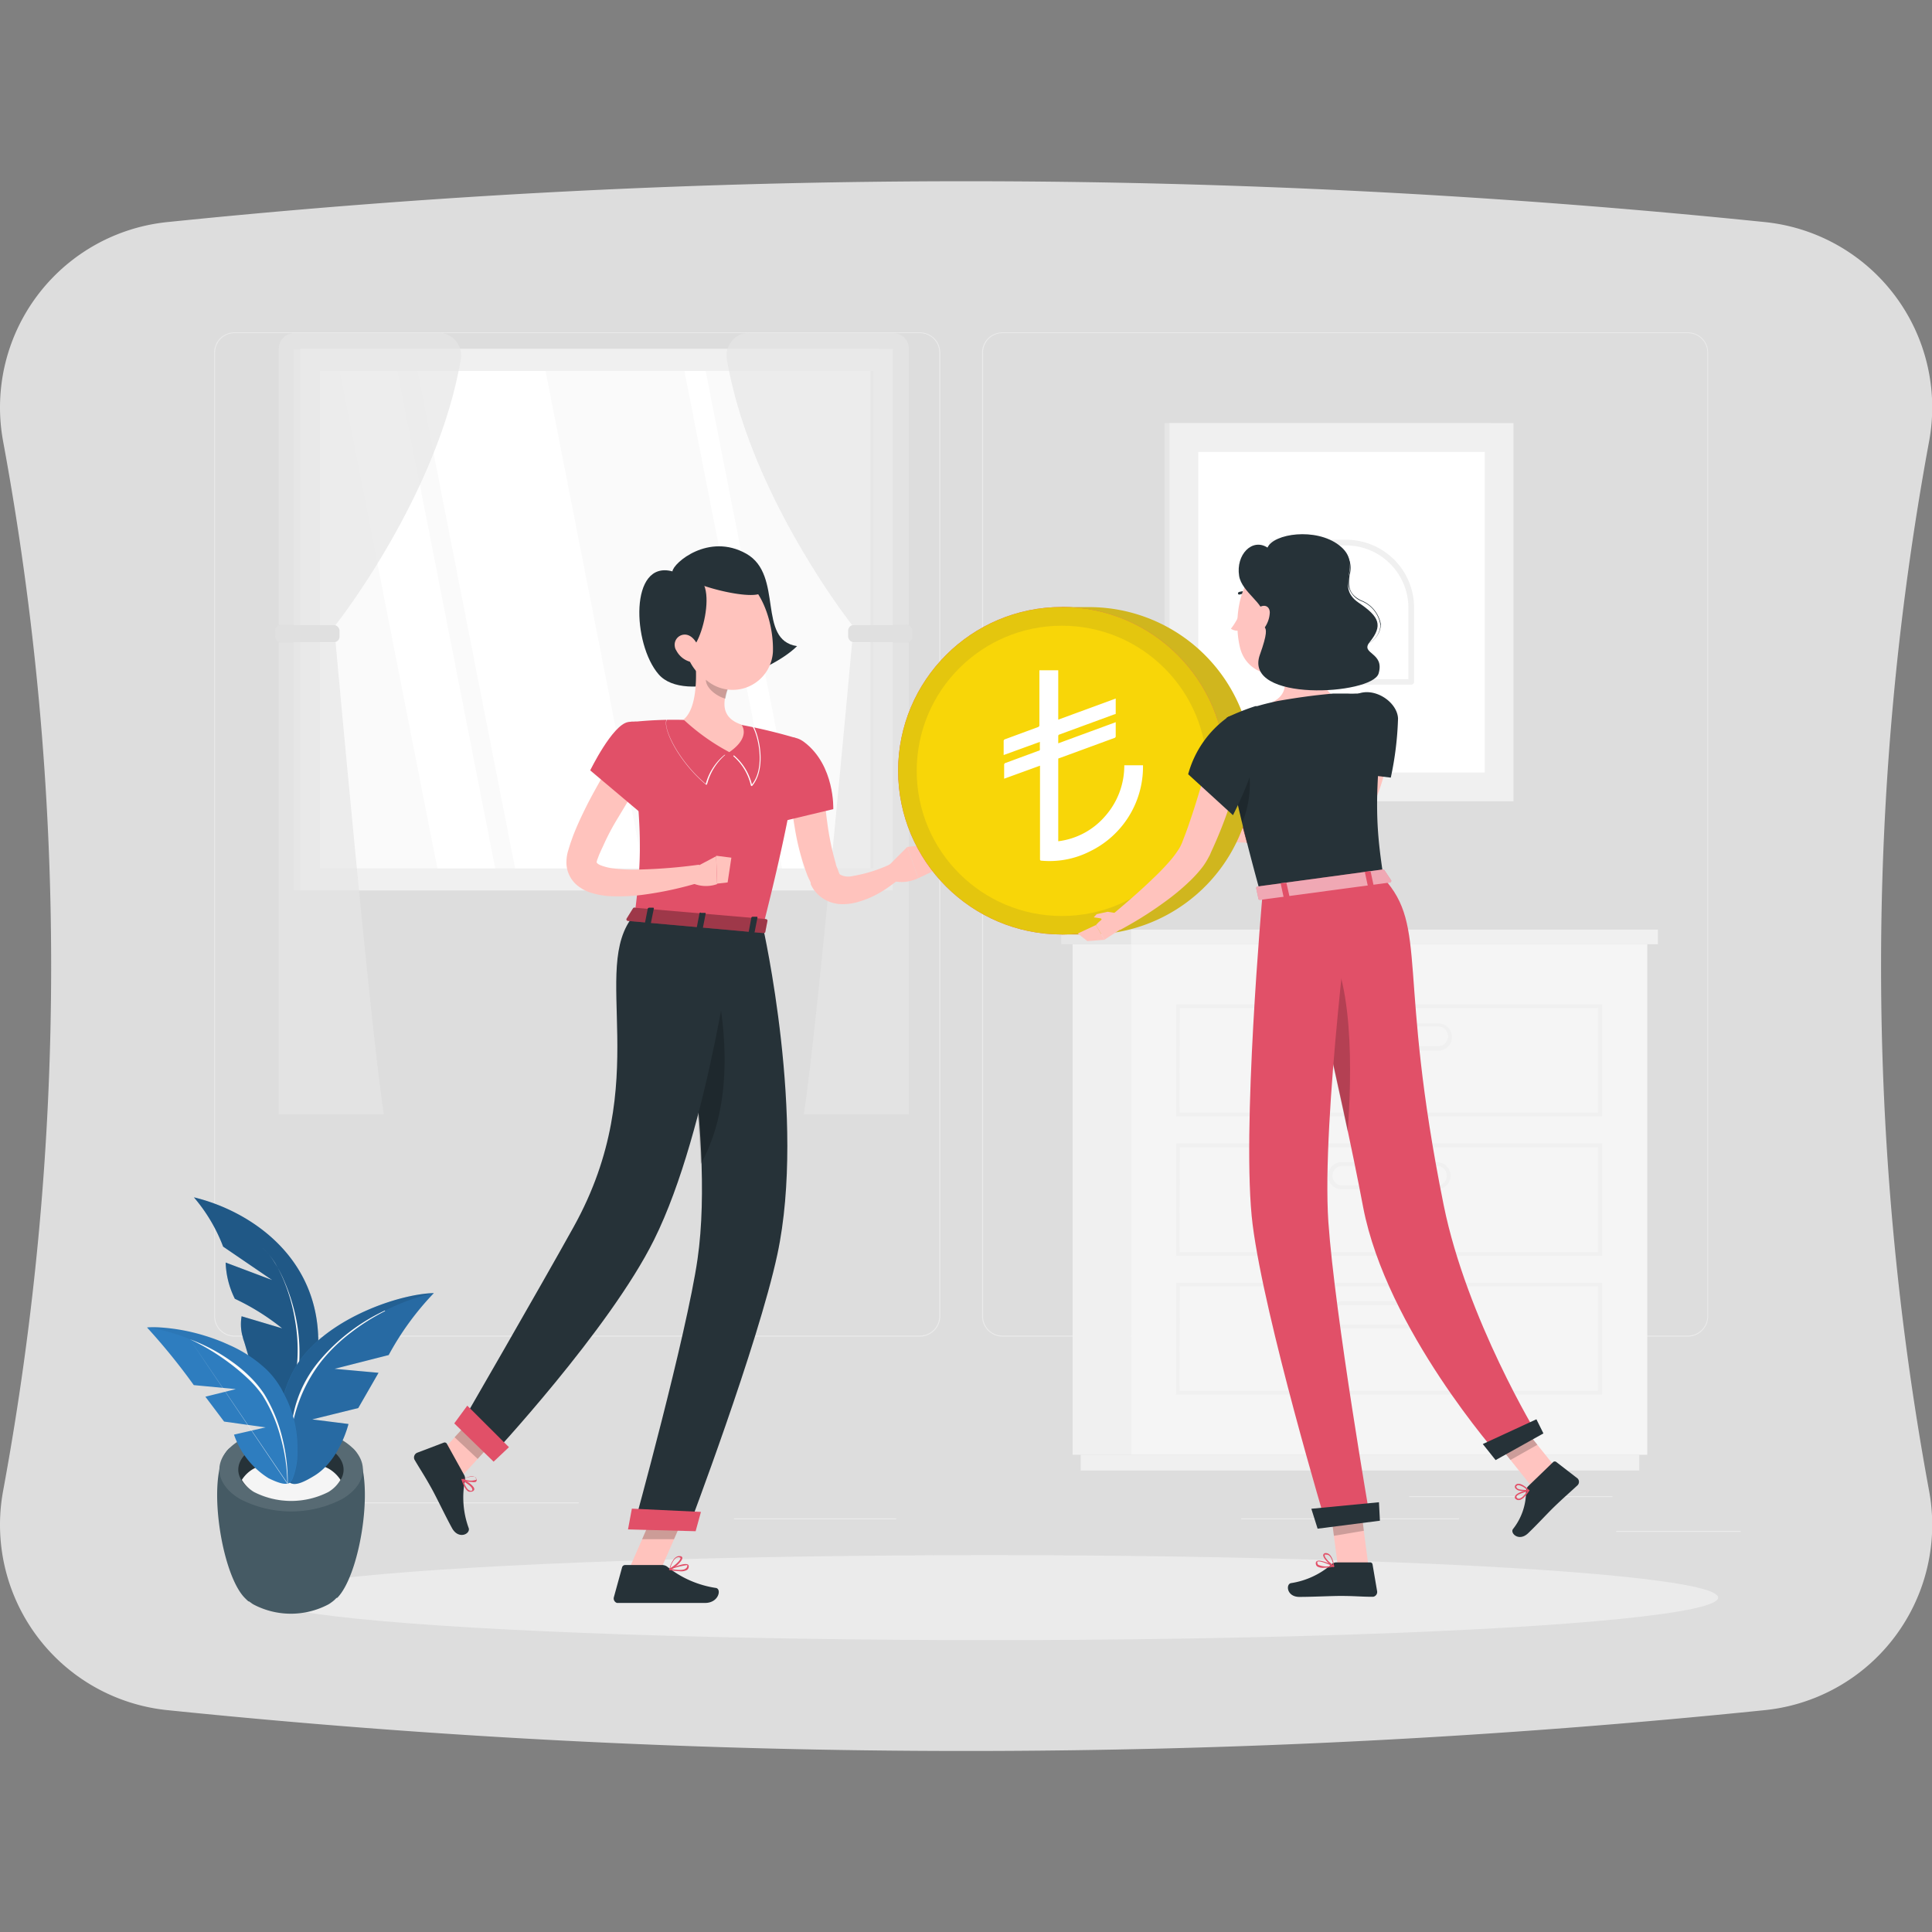 <svg xmlns="http://www.w3.org/2000/svg" width="160" height="160" viewBox="0 0 160 160">
    <rect x="0" y="0" width="160" height="160" fill="#808080" stroke="none"/>
    <defs>
        <clipPath id="clip-path">
            <rect id="Rectangle_7" width="160" height="160" fill="#d0d0d0" rx="10" transform="translate(198 1124)"/>
        </clipPath>
        <style>
            .cls-4{fill:#ebebeb}.cls-5,.cls-9{fill:#e6e6e6}.cls-6{fill:#f0f0f0}.cls-7{fill:#fafafa}.cls-8{fill:#fff}.cls-9{opacity:.7}.cls-10{fill:#e0e0e0}.cls-11{fill:#f5f5f5}.cls-12{fill:#263238}.cls-13{fill:#ffc3bd}.cls-14{fill:#e15068}.cls-15{opacity:.2}.cls-16{opacity:.3}.cls-21{fill:#ffc4c0}.cls-23{fill:#455a64}.cls-25{fill:#2e7dbf}
        </style>
    </defs>
    <g id="Mask_Group_16" clip-path="url(#clip-path)" transform="translate(-198 -1124)">
        <g id="tatiloley-illustrations-03" transform="translate(198.009 1124.009)">
            <path id="Rectangle_7-2" fill="#ddd" d="M13.78 18.39a648.462 648.462 0 0 1 132.44 0 15.43 15.43 0 0 1 13.52 18.21 239.36 239.36 0 0 0 0 86.8 15.43 15.43 0 0 1-13.52 18.21 648.457 648.457 0 0 1-132.44 0A15.43 15.43 0 0 1 .26 123.4a239.36 239.36 0 0 0 0-86.8 15.43 15.43 0 0 1 13.52-18.21z"/>
            <path id="Path_11308" d="M76.18 110.68H19.4a1.68 1.68 0 0 1-1.67-1.68V29.19a1.67 1.67 0 0 1 1.67-1.67h56.78a1.68 1.68 0 0 1 1.68 1.68V109a1.69 1.69 0 0 1-1.68 1.68zM19.4 27.58a1.61 1.61 0 0 0-1.6 1.61V109a1.6 1.6 0 0 0 1.6 1.6h56.78a1.6 1.6 0 0 0 1.6-1.6V29.19a1.61 1.61 0 0 0-1.6-1.61z" class="cls-4"/>
            <path id="Path_11309" d="M139.78 110.68H83a1.7 1.7 0 0 1-1.68-1.68V29.19A1.68 1.68 0 0 1 83 27.52h56.78a1.67 1.67 0 0 1 1.67 1.67V109a1.68 1.68 0 0 1-1.67 1.68zM83 27.58a1.61 1.61 0 0 0-1.6 1.61V109a1.6 1.6 0 0 0 1.6 1.6h56.78a1.61 1.61 0 0 0 1.61-1.6V29.19a1.62 1.62 0 0 0-1.61-1.61z" class="cls-4"/>
            <g id="freepik--background-complete--inject-79">
                <path id="Rectangle_2071" d="M0 0H10.31V0.08H0z" class="cls-4" transform="translate(133.84 126.78)"/>
                <path id="Rectangle_2072" d="M0 0H18.04V0.08H0z" class="cls-4" transform="translate(102.78 125.73)"/>
                <path id="Rectangle_2073" d="M0 0H16.84V0.08H0z" class="cls-4" transform="translate(116.69 123.89)"/>
                <path id="Rectangle_2074" d="M0 0H4.64V0.08H0z" class="cls-4" transform="translate(20.47 124.41)"/>
                <path id="Rectangle_2075" d="M0 0H20.04V0.08H0z" class="cls-4" transform="translate(27.88 124.41)"/>
                <path id="Rectangle_2076" d="M0 0H13.43V0.08H0z" class="cls-4" transform="translate(60.78 125.73)"/>
                <path id="Rectangle_2077" d="M0 0H48.46V44.85H0z" class="cls-5" transform="translate(24.3 28.88)"/>
                <path id="Rectangle_2078" d="M0 0H49.08V44.85H0z" class="cls-6" transform="translate(24.85 28.88)"/>
                <path id="Rectangle_2079" d="M0 0H45.82V41.19H0z" class="cls-7" transform="translate(26.48 30.71)"/>
                <path id="Path_11310" d="M53.26 71.9l-8.09-41.19H34.56l8.09 41.19z" class="cls-8"/>
                <path id="Path_11311" d="M41 71.9l-8.09-41.19h-4.8l8.1 41.19z" class="cls-8"/>
                <path id="Path_11312" d="M66.53 71.9l-8.1-41.19h-1.76l8.09 41.19z" class="cls-8"/>
                <path id="Rectangle_2080" d="M0 0H0.21V41.19H0z" class="cls-5" transform="translate(72.09 30.71)"/>
                <path id="Path_11313" d="M23.08 28.81v22.94h4.7s8.45-10.68 10.37-22a1.88 1.88 0 0 0-1.5-2.17 2.31 2.31 0 0 0-.37 0h-11.9a1.28 1.28 0 0 0-1.3 1.26z" class="cls-9"/>
                <path id="Path_11314" d="M23.08 92.28V53.19h4.7s2.93 32.36 4 39.09z" class="cls-9"/>
                <rect id="Rectangle_2081" width="5.33" height="1.43" class="cls-10" rx=".47" transform="translate(22.78 51.75)"/>
                <path id="Path_11315" d="M75.26 28.81v22.94h-4.7s-8.45-10.68-10.37-22a1.88 1.88 0 0 1 1.53-2.17 2 2 0 0 1 .34 0H74a1.28 1.28 0 0 1 1.26 1.23z" class="cls-9"/>
                <path id="Path_11316" d="M75.26 92.28V53.19h-4.7s-2.93 32.36-4 39.09z" class="cls-9"/>
                <rect id="Rectangle_2082" width="5.33" height="1.43" class="cls-10" rx=".47" transform="translate(70.23 51.75)"/>
                <path id="Rectangle_2083" d="M0 0H27.01V31.32H0z" class="cls-5" transform="translate(96.43 35.03)"/>
                <path id="Rectangle_2084" d="M0 0H28.49V31.32H0z" class="cls-6" transform="translate(96.84 35.03)"/>
                <path id="Rectangle_2085" d="M0 0H23.72V26.55H0z" class="cls-8" transform="translate(99.23 37.42)"/>
                <path id="Path_11317" d="M116.86 56.69h-6.16a5.61 5.61 0 0 1-5.6-5.61v-6.16a.23.23 0 0 1 .22-.23h6.16a5.63 5.63 0 0 1 5.62 5.6v6.16a.23.23 0 0 1-.21.24zm-11.32-11.54v5.91a5.17 5.17 0 0 0 5.15 5.18h5.94v-5.92a5.18 5.18 0 0 0-5.16-5.16z" class="cls-6"/>
                <path id="Rectangle_2086" d="M0 0H4.82V42.29H0z" class="cls-6" transform="translate(88.82 78.18)"/>
                <path id="Rectangle_2087" d="M0 0H46.26V1.3H0z" class="cls-6" transform="translate(89.49 120.47)"/>
                <path id="Rectangle_2088" d="M0 0H42.77V42.29H0z" class="cls-11" transform="translate(93.64 78.18)"/>
                <path id="Path_11318" d="M132.67 104H97.38v-9.31h35.29zm-35-.31h34.67V95H97.69z" class="cls-6"/>
                <path id="Path_11319" d="M132.67 115.49H97.38v-9.27h35.29zm-35-.31h34.67v-8.65H97.69z" class="cls-6"/>
                <path id="Path_11320" d="M119 98.48h-7.9a1.12 1.12 0 1 1 0-2.24h7.9a1.12 1.12 0 1 1 0 2.24zm-7.85-1.93a.81.81 0 0 0 0 1.62H119a.81.81 0 0 0 0-1.62h-7.9z" class="cls-6"/>
                <path id="Path_11321" d="M132.67 92.44H97.38v-9.27h35.29zm-35-.32h34.67v-8.64H97.69z" class="cls-6"/>
                <path id="Path_11322" d="M119 87h-7.9a1.13 1.13 0 0 1 0-2.25h7.9a1.13 1.13 0 1 1 0 2.25zm-7.9-2a.82.82 0 0 0 0 1.63h7.9a.82.82 0 1 0 0-1.63z" class="cls-6"/>
                <path id="Path_11323" d="M119 110h-7.9a1.13 1.13 0 0 1 0-2.25h7.9a1.13 1.13 0 1 1 0 2.25zm-7.85-1.93a.81.81 0 0 0 0 1.62H119a.81.81 0 0 0 0-1.62h-7.9z" class="cls-6"/>
                <path id="Rectangle_2089" d="M0 0H43.65V1.21H0z" class="cls-6" transform="translate(93.64 76.98)"/>
                <path id="Rectangle_2090" d="M0 0H5.76V1.21H0z" class="cls-5" transform="translate(87.88 76.97)"/>
            </g>
            <g id="freepik--Shadow--inject-79">
                <ellipse id="freepik--path--inject-79" cx="60.34" cy="3.52" class="cls-4" rx="60.34" ry="3.52" transform="translate(21.6 128.78)"/>
            </g>
            <g id="freepik--character-1--inject-79">
                <path id="Path_11324" d="M55.68 47.31c.06-.69 3-3.23 6.12-1.46S62.65 53 66 53.5c-2.18 2.18-9.28 4.84-11.46 2.34s-2.44-9.5 1.14-8.53z" class="cls-12"/>
                <path id="Path_11325" d="M68.14 64.57c.08 1.15.2 2.37.36 3.53a22.91 22.91 0 0 0 .7 3.39 1.378 1.378 0 0 0 .13.39l.12.33a.75.75 0 0 0 .1.2 1.4 1.4 0 0 0 1 .14 12 12 0 0 0 3.2-1l.79 1.16a8 8 0 0 1-.79.62q-.4.3-.83.55a7.86 7.86 0 0 1-1.92.82 4.46 4.46 0 0 1-1.2.17 3 3 0 0 1-1.45-.35 2.84 2.84 0 0 1-1.14-1.14l-.08-.17v-.12l-.11-.24a4.1 4.1 0 0 1-.21-.48 20.19 20.19 0 0 1-1-3.83 29.08 29.08 0 0 1-.41-3.84z" class="cls-13"/>
                <path id="Path_11326" d="M66.62 61.47C69.14 63.4 69 67 69 67l-4.52 1.08s-1.39-3.66-.82-5 1.54-2.7 2.96-1.61z" class="cls-14"/>
                <path id="Path_11327" d="M73.47 71.79l1.66-1.66.9 2.59a3.16 3.16 0 0 1-2.75 0z" class="cls-13"/>
                <path id="Path_11328" d="M77.43 69.87l.3 2.05-1.7.8-.9-2.59z" class="cls-13"/>
                <path id="Path_11329" d="M52 130.14l2.53.25 2.65-6.04-2.54-.25z" class="cls-13"/>
                <path id="Path_11330" d="M35.65 121.21l1.9 1.79 4.12-4.52-1.91-1.79z" class="cls-13"/>
                <path id="Path_11331" d="M38.43 122.14L37 119.56a.21.21 0 0 0-.25-.1l-2.21.84a.43.43 0 0 0-.23.56c.52.89.81 1.29 1.44 2.43.39.7 1.15 2.3 1.68 3.26s1.52.49 1.38 0a7.43 7.43 0 0 1-.31-4 .62.62 0 0 0-.07-.41z" class="cls-12"/>
                <path id="Path_11332" d="M54.87 129.6h-3.11a.26.26 0 0 0-.25.19l-.68 2.47a.39.39 0 0 0 .26.48h7.29c1.14 0 1.38-1.15.91-1.24a8.45 8.45 0 0 1-4-1.73.72.72 0 0 0-.42-.17z" class="cls-12"/>
                <path id="Path_11333" d="M57.17 124.35l-1.36 3.11h-2.64l1.46-3.36z" class="cls-15"/>
                <path id="Path_11334" d="M39.76 116.69l1.91 1.79-2.12 2.33-1.91-1.79z" class="cls-15"/>
                <path id="Path_11335" d="M65.86 61.1s1.15.49-2.69 15.64l-10.63-.92c.55-4.31.79-7-.51-16a31.72 31.72 0 0 1 4.57-.21 34 34 0 0 1 4.82.42 45 45 0 0 1 4.44 1.07z" class="cls-14"/>
                <path id="Path_11336" d="M58.5 65c-2.3-1.89-3.74-4.81-3.27-5.49v.06c-.42.65 1 3.51 3.21 5.34A4.68 4.68 0 0 1 60 62.5h.06a4.78 4.78 0 0 0-1.49 2.36z" class="cls-8"/>
                <path id="Path_11337" d="M62.18 65.06a4.57 4.57 0 0 0-1.45-2.44.06.06 0 0 1 0-.06h.06a4.6 4.6 0 0 1 1.47 2.4c1.15-1.41.5-4.1.05-4.8v-.06h.06c.47.72 1.15 3.54-.11 5-.04-.04-.07-.03-.08-.04z" class="cls-8"/>
                <path id="Path_11338" d="M57.54 54.19c.17 1.58.23 4.45-.94 5.39a17.77 17.77 0 0 0 3.79 2.7c1.85-1.28 1-2.28 1-2.28-1.69-.57-1.55-1.84-1.13-3z" class="cls-13"/>
                <path id="Path_11339" d="M58.66 55.32L60.29 57a4.25 4.25 0 0 0-.22.85c-.66-.16-1.6-.83-1.62-1.54a3.18 3.18 0 0 1 .21-.99z" class="cls-15"/>
                <path id="Path_11340" d="M56.15 51.72c.66 2.52.89 3.6 2.43 4.67A3.34 3.34 0 0 0 64 54c.09-2.4-1-6.13-3.7-6.65a3.55 3.55 0 0 0-4.18 2.79 3.59 3.59 0 0 0 .03 1.58z" class="cls-13"/>
                <path id="Path_11341" d="M56.87 53.61c.86 1.24 3.09-6.17.2-5.94s-2.54 3.33-.2 5.94z" class="cls-12"/>
                <path id="Path_11342" d="M57.26 48.09c1.67.85 6.53 1.87 5.86.52a4.24 4.24 0 0 0-3.75-2.25c-1.59-.02-3.59.99-2.11 1.73z" class="cls-12"/>
                <path id="Path_11343" d="M56 53.86a1.85 1.85 0 0 0 1.12.93c.64.19 1-.38.8-1s-.66-1.31-1.31-1.24a.84.84 0 0 0-.73 1 .7.7 0 0 0 .12.31z" class="cls-13"/>
                <path id="Path_11344" d="M63.17 76.74s3.6 15.91 1.2 27.13c-1.61 7.51-7.37 22.69-7.37 22.69l-4.53-.12s4.39-15.92 5.29-22.19c1.55-10.71-2.34-28.18-2.34-28.18z" class="cls-12"/>
                <path id="Path_11345" d="M59 80l-2.26 3.58a109.879 109.879 0 0 1 1.29 12.8C61.24 90.63 59.73 83 59 80z" class="cls-15"/>
                <path id="Path_11346" d="M57.6 126.8l-5.6-.15.32-1.72 5.72.27z" class="cls-14"/>
                <path id="Path_11347" d="M60.85 76.57s-2.11 16.88-6.69 26.09c-3.69 7.44-13.55 18-13.55 18l-2.52-2.59s6.66-11.52 9.4-16.46c6.74-12.12 1.25-21.37 5-25.83z" class="cls-12"/>
                <path id="Path_11348" d="M40.87 121.04l-3.26-3.17 1.08-1.47 3.45 3.44z" class="cls-14"/>
                <path id="Path_11349" d="M52.43 75.19l-.56.9c0 .08 0 .16.16.17l11.15 1c.1 0 .18 0 .19-.09l.18-.93c0-.07-.06-.13-.17-.14l-10.76-.93a.2.2 0 0 0-.19.02z" class="cls-14"/>
                <path id="Path_11350" d="M52.43 75.19l-.56.9c0 .08 0 .16.16.17l11.15 1c.1 0 .18 0 .19-.09l.18-.93c0-.07-.06-.13-.17-.14l-10.76-.93a.2.2 0 0 0-.19.02z" class="cls-16"/>
                <path id="Path_11351" d="M53.78 76.52h-.29c-.06 0-.1 0-.09-.08l.24-1.22a.209.209 0 0 1 .12-.06h.28c.06 0 .1 0 .1.07l-.25 1.23a.171.171 0 0 1-.11.06z" class="cls-12"/>
                <path id="Path_11352" d="M62.36 77.26h-.28c-.06 0-.1 0-.09-.07l.23-1.23s.07-.06.12-.05h.29c.06 0 .1 0 .09.08l-.24 1.22a.224.224 0 0 1-.12.05z" class="cls-12"/>
                <path id="Path_11353" d="M58.07 76.89h-.29c-.05 0-.1 0-.09-.07l.24-1.23a.083.083 0 0 1 .12 0h.29c.06 0 .1 0 .09.07l-.24 1.23a.11.11 0 0 1-.12 0z" class="cls-12"/>
                <path id="Path_11354" d="M53.55 63.77c-.42.69-.86 1.4-1.28 2.11S51.43 67.29 51 68a19.74 19.74 0 0 0-1.1 2.14c-.09.17-.16.35-.24.52s-.13.34-.2.51a1.05 1.05 0 0 0-.06.24s.05.12.31.23a4.42 4.42 0 0 0 .93.25A13.89 13.89 0 0 0 53 72a44.36 44.36 0 0 0 4.89-.4l.28 1.4a29.21 29.21 0 0 1-5.07 1.11 15.44 15.44 0 0 1-2.72.09 6.5 6.5 0 0 1-1.52-.3 3.3 3.3 0 0 1-.84-.42 2.48 2.48 0 0 1-1.12-2 3.44 3.44 0 0 1 .13-1l.21-.68c.08-.21.15-.43.23-.64.33-.84.7-1.63 1.09-2.41s.81-1.52 1.23-2.27.86-1.47 1.35-2.2z" class="cls-13"/>
                <path id="Path_11355" d="M57.22 72l2.08-1.1.08 2.31a2.8 2.8 0 0 1-2.31-.21z" class="cls-13"/>
                <path id="Path_11356" d="M60.56 71.02l-.31 2.05-.87.1-.08-2.31z" class="cls-13"/>
                <path id="Path_11357" d="M52 59.79c-1.3.24-3.13 4-3.13 4L53 67.27s1.85-3.38 1.71-5.08c-.17-1.46-1.02-2.7-2.71-2.4z" class="cls-14"/>
                <path id="Path_11358" d="M38.94 123.53h-.1c-.31-.1-.52-.68-.63-1a.06.06 0 0 1 0-.06h.06c.1 0 .94.49 1 .82a.2.2 0 0 1-.09.18.4.4 0 0 1-.24.06zm-.58-.93c.15.46.33.76.51.82a.22.22 0 0 0 .23 0 .1.1 0 0 0 0-.09c0-.21-.5-.53-.79-.7z" class="cls-14"/>
                <path id="Path_11359" d="M39.07 122.72a1.9 1.9 0 0 1-.82-.19s.69-.38 1-.26a.34.34 0 0 1 .2.19.21.21 0 0 1-.05.25.55.55 0 0 1-.33.01zm-.68-.24a1.419 1.419 0 0 0 1 .07c.17-.13.05-.06 0-.14a.21.21 0 0 0-.13-.13 1.56 1.56 0 0 0-.86.2z" class="cls-14"/>
                <path id="Path_11360" d="M56.26 130.11a4.13 4.13 0 0 1-.86-.11v-.05c.13-.06 1.25-.58 1.56-.39a.17.17 0 0 1 .07.16.35.35 0 0 1-.15.29 1 1 0 0 1-.62.1zm-.68-.18c.34.07 1 .15 1.21-.05a.27.27 0 0 0 .12-.21v-.07a7.163 7.163 0 0 0-1.33.33z" class="cls-14"/>
                <path id="Path_11361" d="M55.42 130v-.05s.27-1.16.88-1.09c.15 0 .2.09.2.15 0 .29-.67.86-1 1zm.77-1.05c-.39 0-.62.65-.7.91.37-.2.88-.66.86-.85l-.12-.06z" class="cls-14"/>
            </g>
            <g id="freepik--character-2--inject-79">
                <path id="Path_11362" d="M115.13 61.33a1.545 1.545 0 0 1-.06.54c-.06.17 0 .34-.07.5-.06.34-.13.66-.2 1a17.13 17.13 0 0 1-2.29 5.56l-.29.42-.07.1v.07l-.07.08a2.34 2.34 0 0 1-.31.32 3.37 3.37 0 0 1-1.27.7 6.51 6.51 0 0 1-2.24.19 13.53 13.53 0 0 1-3.86-.88l.34-1.34a21.761 21.761 0 0 0 3.52.07 4.89 4.89 0 0 0 1.45-.31.87.87 0 0 0 .31-.23 5.571 5.571 0 0 1 .31-.53 17.41 17.41 0 0 0 1.31-3.16c.17-.55.31-1.11.44-1.67.06-.29.11-.57.16-.85l.07-.42.06-.38z" class="cls-13"/>
                <path id="Path_11363" d="M115.77 59.5a26.71 26.71 0 0 1-.6 4.89l-4.32-.52s-.16-4.6.68-5.71c1.41-1.86 4.18-.31 4.24 1.34z" class="cls-12"/>
                <path id="Path_11364" fill="#b55b52" d="M105.28 68.76l-2.58-.91.54 1.93s1.21.71 1.9-.1z"/>
                <path id="Path_11365" d="M101.81 68.34l-.35 1.37 1.78.07-.54-1.94z" class="cls-13"/>
                <path id="Path_11366" fill="#d0b61e" d="M89.68 77.38a13.56 13.56 0 1 0 .41-27.11h-2.16v27.11z"/>
                <circle id="Ellipse_1307" cx="13.56" cy="13.56" r="13.56" class="cls-14" transform="translate(74.37 50.26)"/>
                <circle id="Ellipse_1308" cx="13.56" cy="13.56" r="13.56" fill="#e4c60e" transform="translate(74.37 50.26)"/>
                <circle id="Ellipse_1309" cx="12.02" cy="12.02" r="12.02" fill="#f8d608" transform="translate(75.91 51.81)"/>
                <path id="Path_11367" d="M86.15 63.39l-3 1.09v-1.13a.16.16 0 0 1 .13-.18l2.71-1c.1 0 .13-.08.12-.17s0-.36 0-.57l-3 1.09v-1.13a.16.16 0 0 1 .12-.18l2.71-1a.17.17 0 0 0 .13-.19V55.5h1.56v4.09l4.76-1.75v1.15c0 .18 0 .13-.11.16l-3.87 1.42-.68.25a.13.13 0 0 0-.1.14v.59l4.76-1.75v1.14a.15.15 0 0 1-.12.17l-4.44 1.63c-.24.09-.19 0-.2.28v6.64a6.1 6.1 0 0 0 3.92-2.12 6.3 6.3 0 0 0 1.55-4.17h1.55v.13a7.79 7.79 0 0 1-4.4 7 7.37 7.37 0 0 1-4 .77c-.14 0-.13-.08-.13-.17v-7.71z" class="cls-8"/>
                <path id="Path_11368" d="M102.68 50.76a5.24 5.24 0 0 1-.75 1.3.88.88 0 0 0 .72.13z" class="cls-21"/>
                <path id="Path_11369" d="M102.59 49.23h.06a1 1 0 0 1 .87.1.12.12 0 1 0 .17-.17 1.28 1.28 0 0 0-1.09-.14.12.12 0 0 0-.08.15.14.14 0 0 0 .07.06z" class="cls-12"/>
                <path id="Path_11370" d="M108.82 52.72c-.14 1.51.37 4 1.51 4.83a4.71 4.71 0 0 1-3.62 2c-3 .41-1.61-1.3-1.61-1.3 1.61-.62 1.44-1.83 1-2.94z" class="cls-21"/>
                <path id="Path_11371" d="M103.3 61.3a44.48 44.48 0 0 1-1.25 4.7 36.539 36.539 0 0 1-1.75 4.53l-.12.28-.19.35a5.929 5.929 0 0 1-.4.62 10.612 10.612 0 0 1-.88 1 18.42 18.42 0 0 1-1.89 1.63A30.82 30.82 0 0 1 92.76 77L92 75.83c1.18-1 2.36-2 3.45-3.06A19.53 19.53 0 0 0 97 71.15a8.219 8.219 0 0 0 .6-.82 2.821 2.821 0 0 0 .21-.38l.08-.18.1-.27c.28-.7.52-1.42.76-2.14s.46-1.46.68-2.18c.42-1.47.81-3 1.16-4.44z" class="cls-13"/>
                <path id="Path_11372" d="M92.9 76.88l-1.44.93-.71-1.21s1.41-1.68 2.26-.49z" class="cls-13"/>
                <path id="Path_11373" d="M92.53 75.63l-.81-.13-.91.2-.24.26.6.09.15.23.2.13z" class="cls-13"/>
                <path id="Path_11374" d="M90.04 77.93l-.79-.63 1.5-.7.71 1.22z" class="cls-13"/>
                <path id="Path_11375" d="M113.3 129.55l-2.51.19-.75-5.77 2.51-.18z" class="cls-21"/>
                <path id="Path_11376" d="M129.38 122.23l-2.18 1.32-3.61-4.52 2.17-1.32z" class="cls-21"/>
                <path id="Path_11377" d="M126.55 123.07l2.07-2a.2.2 0 0 1 .26 0l1.76 1.36a.4.4 0 0 1 0 .56c-.73.68-1.12 1-2 1.85-.55.54-1.32 1.38-2.09 2.12s-1.52 0-1.26-.34a5 5 0 0 0 1.08-3.18.68.68 0 0 1 .18-.37z" class="cls-12"/>
                <path id="Path_11378" d="M110.63 129.38h2.83a.2.2 0 0 1 .2.17l.38 2.23a.4.4 0 0 1-.34.45c-1 0-1.46-.07-2.71-.07-.76 0-2.34.08-3.39.08s-1.14-1.05-.7-1.14a6.66 6.66 0 0 0 3.37-1.56.62.62 0 0 1 .36-.16z" class="cls-12"/>
                <path id="Path_11379" d="M110.04 123.97l.42 3.21 2.48-.42-.38-2.97z" class="cls-15"/>
                <path id="Path_11380" d="M125.76 117.71l-2.17 1.32 1.49 1.87 2.23-1.26z" class="cls-15"/>
                <path id="Path_11381" d="M114.57 72.68l-10.17 1.37c-3.94-14.26-2.78-14.65-2.78-14.65a19.641 19.641 0 0 1 2.34-.93h.14c.66-.19.8-.22 1.67-.42 1.5-.26 2.9-.47 4.62-.62h1.24a5.82 5.82 0 0 0 .6 0h1a1.4 1.4 0 0 1 1.37 1.44.49.49 0 0 1 0 .12c-.88 7.39-.6 9.85-.03 13.69z" class="cls-12"/>
                <path id="Path_11382" d="M103.42 63.77a8.52 8.52 0 0 1-.55 4.35c-.68-2.78-1-4.67-1.23-6a1.647 1.647 0 0 1 1.78 1.65z" class="cls-15"/>
                <path id="Path_11383" d="M101.71 59.36a8.57 8.57 0 0 0-3.32 4.75l3.71 3.39s2.4-4.61 1.77-5.86-1.5-2.64-2.16-2.28z" class="cls-12"/>
                <path id="Path_11384" d="M109.67 49.92c-.19 2.49-.21 3.53-1.49 4.82-1.93 1.93-5 1.24-5.52-1.22-.51-2.21-.12-5.91 2.35-6.91a3.32 3.32 0 0 1 4.39 1.68 3.37 3.37 0 0 1 .27 1.63z" class="cls-21"/>
                <path id="Path_11385" d="M104.54 50.92c.26-.88-1.72-1.89-1.93-3.24-.28-1.75 1.08-3.16 2.35-2.34.51-1.17 4-1.67 5.91-.21 2.15 1.63-.49 3.35 1.66 4.79 1.71 1.16 2 1.87.89 3.25-.81 1 1.27.82.74 2.6s-11.26 2.42-9.83-1.56c1.26-3.51-.33-1.49.21-3.29z" class="cls-12"/>
                <path id="Path_11386" d="M105.15 50.72a2.36 2.36 0 0 1-.45 1.28c-.39.52-.84.38-.94-.1a1.69 1.69 0 0 1 .47-1.59c.49-.31.91-.11.92.41z" class="cls-21"/>
                <path id="Path_11387" d="M113.31 53.26a1.76 1.76 0 0 0 1-1.5 2.53 2.53 0 0 0-1.61-2 1.78 1.78 0 0 1-1-2.18 1.91 1.91 0 0 0-1-2.26v-.07c0-.07 0 0 .06 0a2 2 0 0 1 1 2.35c-.09.82-.17 1.53.93 2.1a2.63 2.63 0 0 1 1.66 2 1.84 1.84 0 0 1-1.06 1.58z" class="cls-12"/>
                <path id="Path_11388" d="M107.08 73.69s4 16.69 5.8 26.27c1.94 10.12 11.28 20.65 11.28 20.65l3.17-1.76s-5.87-9.62-7.78-19.06c-3.87-19.17-1.24-23-5-27.1z" class="cls-14"/>
                <path id="Path_11389" d="M123.85 120.91l3.96-2.21-.58-1.17-4.44 2.05z" class="cls-12"/>
                <path id="Path_11390" d="M109.18 77.31c3.07 2.67 2.74 12.14 2.42 16.39-1.29-6.06-2.84-12.81-3.74-16.71.31-.24.76-.15 1.32.32z" class="cls-15"/>
                <path id="Path_11391" d="M125.69 124.22h.09c.31 0 .68-.49.87-.78a.06.06 0 0 0 0-.06.09.09 0 0 0-.07 0c-.1 0-1 .21-1.11.51a.2.2 0 0 0 0 .2.45.45 0 0 0 .22.13zm.77-.71c-.26.37-.51.59-.69.6a.21.21 0 0 1-.18-.11.09.09 0 0 1 0-.09c.06-.15.52-.31.88-.4z" class="cls-14"/>
                <path id="Path_11392" d="M104.55 74.06s-1.78 19.81-.82 27.36c1 7.86 6.14 25 6.14 25l3.62-.47S110.55 109 110 101.19c-.57-8.49 2-28.14 2-28.14z" class="cls-14"/>
                <path id="Path_11393" d="M109.11 126.59l5.16-.66-.08-1.53-5.6.54z" class="cls-12"/>
                <path id="Path_11394" d="M125.82 123.44a1.92 1.92 0 0 0 .79 0 .11.11 0 0 0 0-.06s-.51-.53-.88-.51a.3.3 0 0 0-.24.12.21.21 0 0 0 0 .26.58.58 0 0 0 .33.19zm.65-.06c-.31 0-.79 0-.88-.2s0-.06 0-.12a.21.21 0 0 1 .16-.08 1.37 1.37 0 0 1 .7.4z" class="cls-14"/>
                <path id="Path_11395" d="M109.7 129.82a3.549 3.549 0 0 0 .79-.09v-.06c0-.01-1.13-.57-1.43-.4a.18.18 0 0 0-.1.16.34.34 0 0 0 .12.29 1 1 0 0 0 .62.1zm.59-.17a1.63 1.63 0 0 1-1.13-.07.23.23 0 0 1-.07-.19.08.08 0 0 1 0-.07c.16-.09.74.13 1.16.33z" class="cls-14"/>
                <path id="Path_11396" d="M110.47 129.74v-.06c0-.06-.12-1.07-.68-1.07a.2.2 0 0 0-.22.17c0 .28.56.82.87 1zm-.62-1c.37 0 .51.6.55.85-.31-.18-.72-.62-.7-.78s0-.06.12-.07z" class="cls-14"/>
                <path id="Path_11397" d="M114.65 72.07l.56.84c0 .07 0 .15-.15.17l-10.67 1.43c-.09 0-.17 0-.18-.08l-.19-.89a.16.16 0 0 1 .16-.14l10.3-1.4a.16.16 0 0 1 .17.07z" class="cls-14"/>
                <path id="Path_11398" fill="#fff" d="M114.65 72.07l.56.84c0 .07 0 .15-.15.17l-10.67 1.43c-.09 0-.17 0-.18-.08l-.19-.89a.16.16 0 0 1 .16-.14l10.3-1.4a.16.16 0 0 1 .17.07z" opacity="0.5"/>
                <path id="Path_11399" d="M113.39 73.41h.28s.09 0 .08-.08l-.25-1.16h-.39s-.09 0-.08.08l.25 1.16a.19.19 0 0 0 .11 0z" class="cls-14"/>
                <path id="Path_11400" d="M106.43 74.35h.27c.06 0 .1 0 .09-.08l-.26-1.15s0-.06-.11 0h-.27c-.06 0-.1 0-.09.08l.25 1.16a.837.837 0 0 1 .12-.01z" class="cls-14"/>
            </g>
            <g id="freepik--Plant--inject-19">
                <g id="freepik--Pot--inject-19">
                    <g id="freepik--pot--inject-19-2">
                        <path id="Path_11401" d="M27.93 132.31c2.05-2.11 3.25-10.71 1.26-12.39H19c-2 1.68-.8 10.28 1.25 12.39l.06.06.07.07.18.17a.1.1 0 0 1 .05 0l.16.11a1.45 1.45 0 0 0 .26.17 6.64 6.64 0 0 0 6.1 0 1.78 1.78 0 0 0 .27-.17l.15-.11.06-.05a1.289 1.289 0 0 0 .17-.16l.09-.08z" class="cls-23"/>
                        <path id="Path_11402" d="M19.9 119.24c-2.32 1.36-2.32 3.56 0 4.91a9.22 9.22 0 0 0 8.4 0c2.33-1.35 2.32-3.55 0-4.91a9.22 9.22 0 0 0-8.4 0z" class="cls-23"/>
                        <g id="Group_3376" opacity="0.1">
                            <path id="Path_11403" d="M19.9 119.24c-2.32 1.36-2.32 3.56 0 4.91a9.22 9.22 0 0 0 8.4 0c2.33-1.35 2.32-3.55 0-4.91a9.22 9.22 0 0 0-8.4 0z" class="cls-8"/>
                        </g>
                        <path id="Path_11404" d="M21 119.9c-1.7 1-1.7 2.6 0 3.61a6.75 6.75 0 0 0 6.17 0c1.7-1 1.7-2.61 0-3.61a6.72 6.72 0 0 0-6.17 0z" class="cls-12"/>
                        <path id="Path_11405" d="M27.19 121.61a6.72 6.72 0 0 0-6.17 0 2.71 2.71 0 0 0-1 .94 2.9 2.9 0 0 0 1 1 6.78 6.78 0 0 0 6.17 0 2.9 2.9 0 0 0 1-1 2.87 2.87 0 0 0-1-.94z" class="cls-11"/>
                    </g>
                    <g id="freepik--Plants--inject-19">
                        <path id="Path_11406" d="M18.47 103.23l4.06 2.77-3.85-1.45a7.21 7.21 0 0 0 .76 3 19.28 19.28 0 0 1 3.92 2.45L20 109a3.8 3.8 0 0 0 .11 1.77 1.271 1.271 0 0 0 .07.24c.18.54.44 1.56.87 2.77a16.93 16.93 0 0 0 1.4 3.06 10.57 10.57 0 0 0 .92 1.37l.07.09c.62-.42 1.28-.83 2-1.23a21.22 21.22 0 0 0 .9-5.39c.3-7.53-5.66-11.42-10.29-12.53a13.76 13.76 0 0 1 2.42 4.08z" class="cls-25"/>
                        <path id="Path_11407" d="M18.47 103.23l4.06 2.77-3.85-1.45a7.21 7.21 0 0 0 .76 3 19.28 19.28 0 0 1 3.92 2.45L20 109a3.8 3.8 0 0 0 .11 1.77 1.271 1.271 0 0 0 .07.24c.18.54.44 1.56.87 2.77a16.93 16.93 0 0 0 1.4 3.06 10.57 10.57 0 0 0 .92 1.37l.07.09c.62-.42 1.28-.83 2-1.23a21.22 21.22 0 0 0 .9-5.39c.3-7.53-5.66-11.42-10.29-12.53a13.76 13.76 0 0 1 2.42 4.08z" class="cls-16"/>
                        <path id="Path_11408" d="M21.71 103.32a5.87 5.87 0 0 1 1.06 1.27 11.479 11.479 0 0 1 .74 1.49 14.61 14.61 0 0 1 .9 3.18 13.92 13.92 0 0 1-.36 6.54.13.13 0 0 0 .07.14.11.11 0 0 0 .14-.07 14.16 14.16 0 0 0 .26-6.63 15.65 15.65 0 0 0-1-3.19 10.28 10.28 0 0 0-.77-1.47 5.38 5.38 0 0 0-1.04-1.26z" class="cls-7"/>
                        <path id="Path_11409" d="M35.92 107.08a23.65 23.65 0 0 0-3.74 5.13l-4.48 1.14 3.64.33-1.68 2.92-3.81.94 3 .38s-.72 3-2.82 4.28c-1.17.72-1.74.84-2.11.52a12.47 12.47 0 0 1-.63-2.89 9.58 9.58 0 0 1 .74-5.8 8 8 0 0 1 1.16-1.86c2.75-3.29 8.07-5.03 10.73-5.09z" class="cls-25"/>
                        <path id="Path_11410" d="M35.92 107.08a23.65 23.65 0 0 0-3.74 5.13l-4.48 1.14 3.64.33-1.68 2.92-3.81.94 3 .38s-.72 3-2.82 4.28c-1.17.72-1.74.84-2.11.52a12.47 12.47 0 0 1-.63-2.89 9.58 9.58 0 0 1 .74-5.8 8 8 0 0 1 1.16-1.86c2.75-3.29 8.07-5.03 10.73-5.09z" opacity="0.15"/>
                        <path id="Path_11411" d="M24.89 115.3a11.9 11.9 0 0 0-.77 3.27 35.62 35.62 0 0 0 .05 4.26.78.78 0 0 1-.22-.12 12.61 12.61 0 0 1-.63-2.89 9.58 9.58 0 0 1 .74-5.8 7.63 7.63 0 0 1 1.16-1.86c2.73-3.28 8.05-5 10.71-5.09a17.25 17.25 0 0 0-10.39 7 8.94 8.94 0 0 0-.65 1.23z" opacity="0.1"/>
                        <path id="Path_11412" d="M31.87 108.52a15.85 15.85 0 0 0-5.29 4 10.16 10.16 0 0 0-1.76 2.84 10 10 0 0 0-.72 3.25 13.36 13.36 0 0 1 .9-3.17 12.41 12.41 0 0 1 1.69-2.82 13.88 13.88 0 0 1 2.38-2.28 17.47 17.47 0 0 1 2.81-1.77z" class="cls-7"/>
                        <path id="Path_11413" d="M12.2 109.92a8 8 0 0 1 1 0 16 16 0 0 1 3.82.71c.46.14.92.31 1.37.49l.68.3a10.92 10.92 0 0 1 3 2 6.92 6.92 0 0 1 1.07 1.34l.12.19.26.5a9.39 9.39 0 0 1 1.1 4.58 5.92 5.92 0 0 1-.49 2.65.39.39 0 0 1-.1.08c-.31.22-.82.13-1.8-.35a6.876 6.876 0 0 1-2.86-3.61l2.62-.6-3.44-.48-1.55-2.06 2.52-.63-3.48-.33a52.321 52.321 0 0 0-3.87-4.77z" class="cls-25"/>
                        <path id="Path_11414" d="M13.18 109.91a16 16 0 0 1 3.82.71 14.078 14.078 0 0 1 1.37.5l.68.29a11.14 11.14 0 0 1 3 2 6.92 6.92 0 0 1 1.07 1.34l.12.19.26.5a9.39 9.39 0 0 1 1.1 4.56 5.92 5.92 0 0 1-.49 2.65.39.39 0 0 1-.1.08.72.72 0 0 1-.2.09 15.51 15.51 0 0 0-2.36-7.82 15.44 15.44 0 0 0-9.25-5.08c.33-.02.65-.02.98-.01z" opacity="0.05"/>
                        <path id="Path_11415" d="M23.82 122.86a15 15 0 0 0-.46-3.83 12.6 12.6 0 0 0-1.48-3.58 9 9 0 0 0-1.25-1.5 11.9 11.9 0 0 0-1.5-1.24 14.54 14.54 0 0 0-3.42-1.81m0 0a18.321 18.321 0 0 1 3.29 1.98 17.1 17.1 0 0 1 1.47 1.23 8.68 8.68 0 0 1 1.26 1.44 12.55 12.55 0 0 1 1.51 3.51 14.86 14.86 0 0 1 .55 3.81z" class="cls-7"/>
                    </g>
                </g>
            </g>
        </g>
    </g>
</svg>
